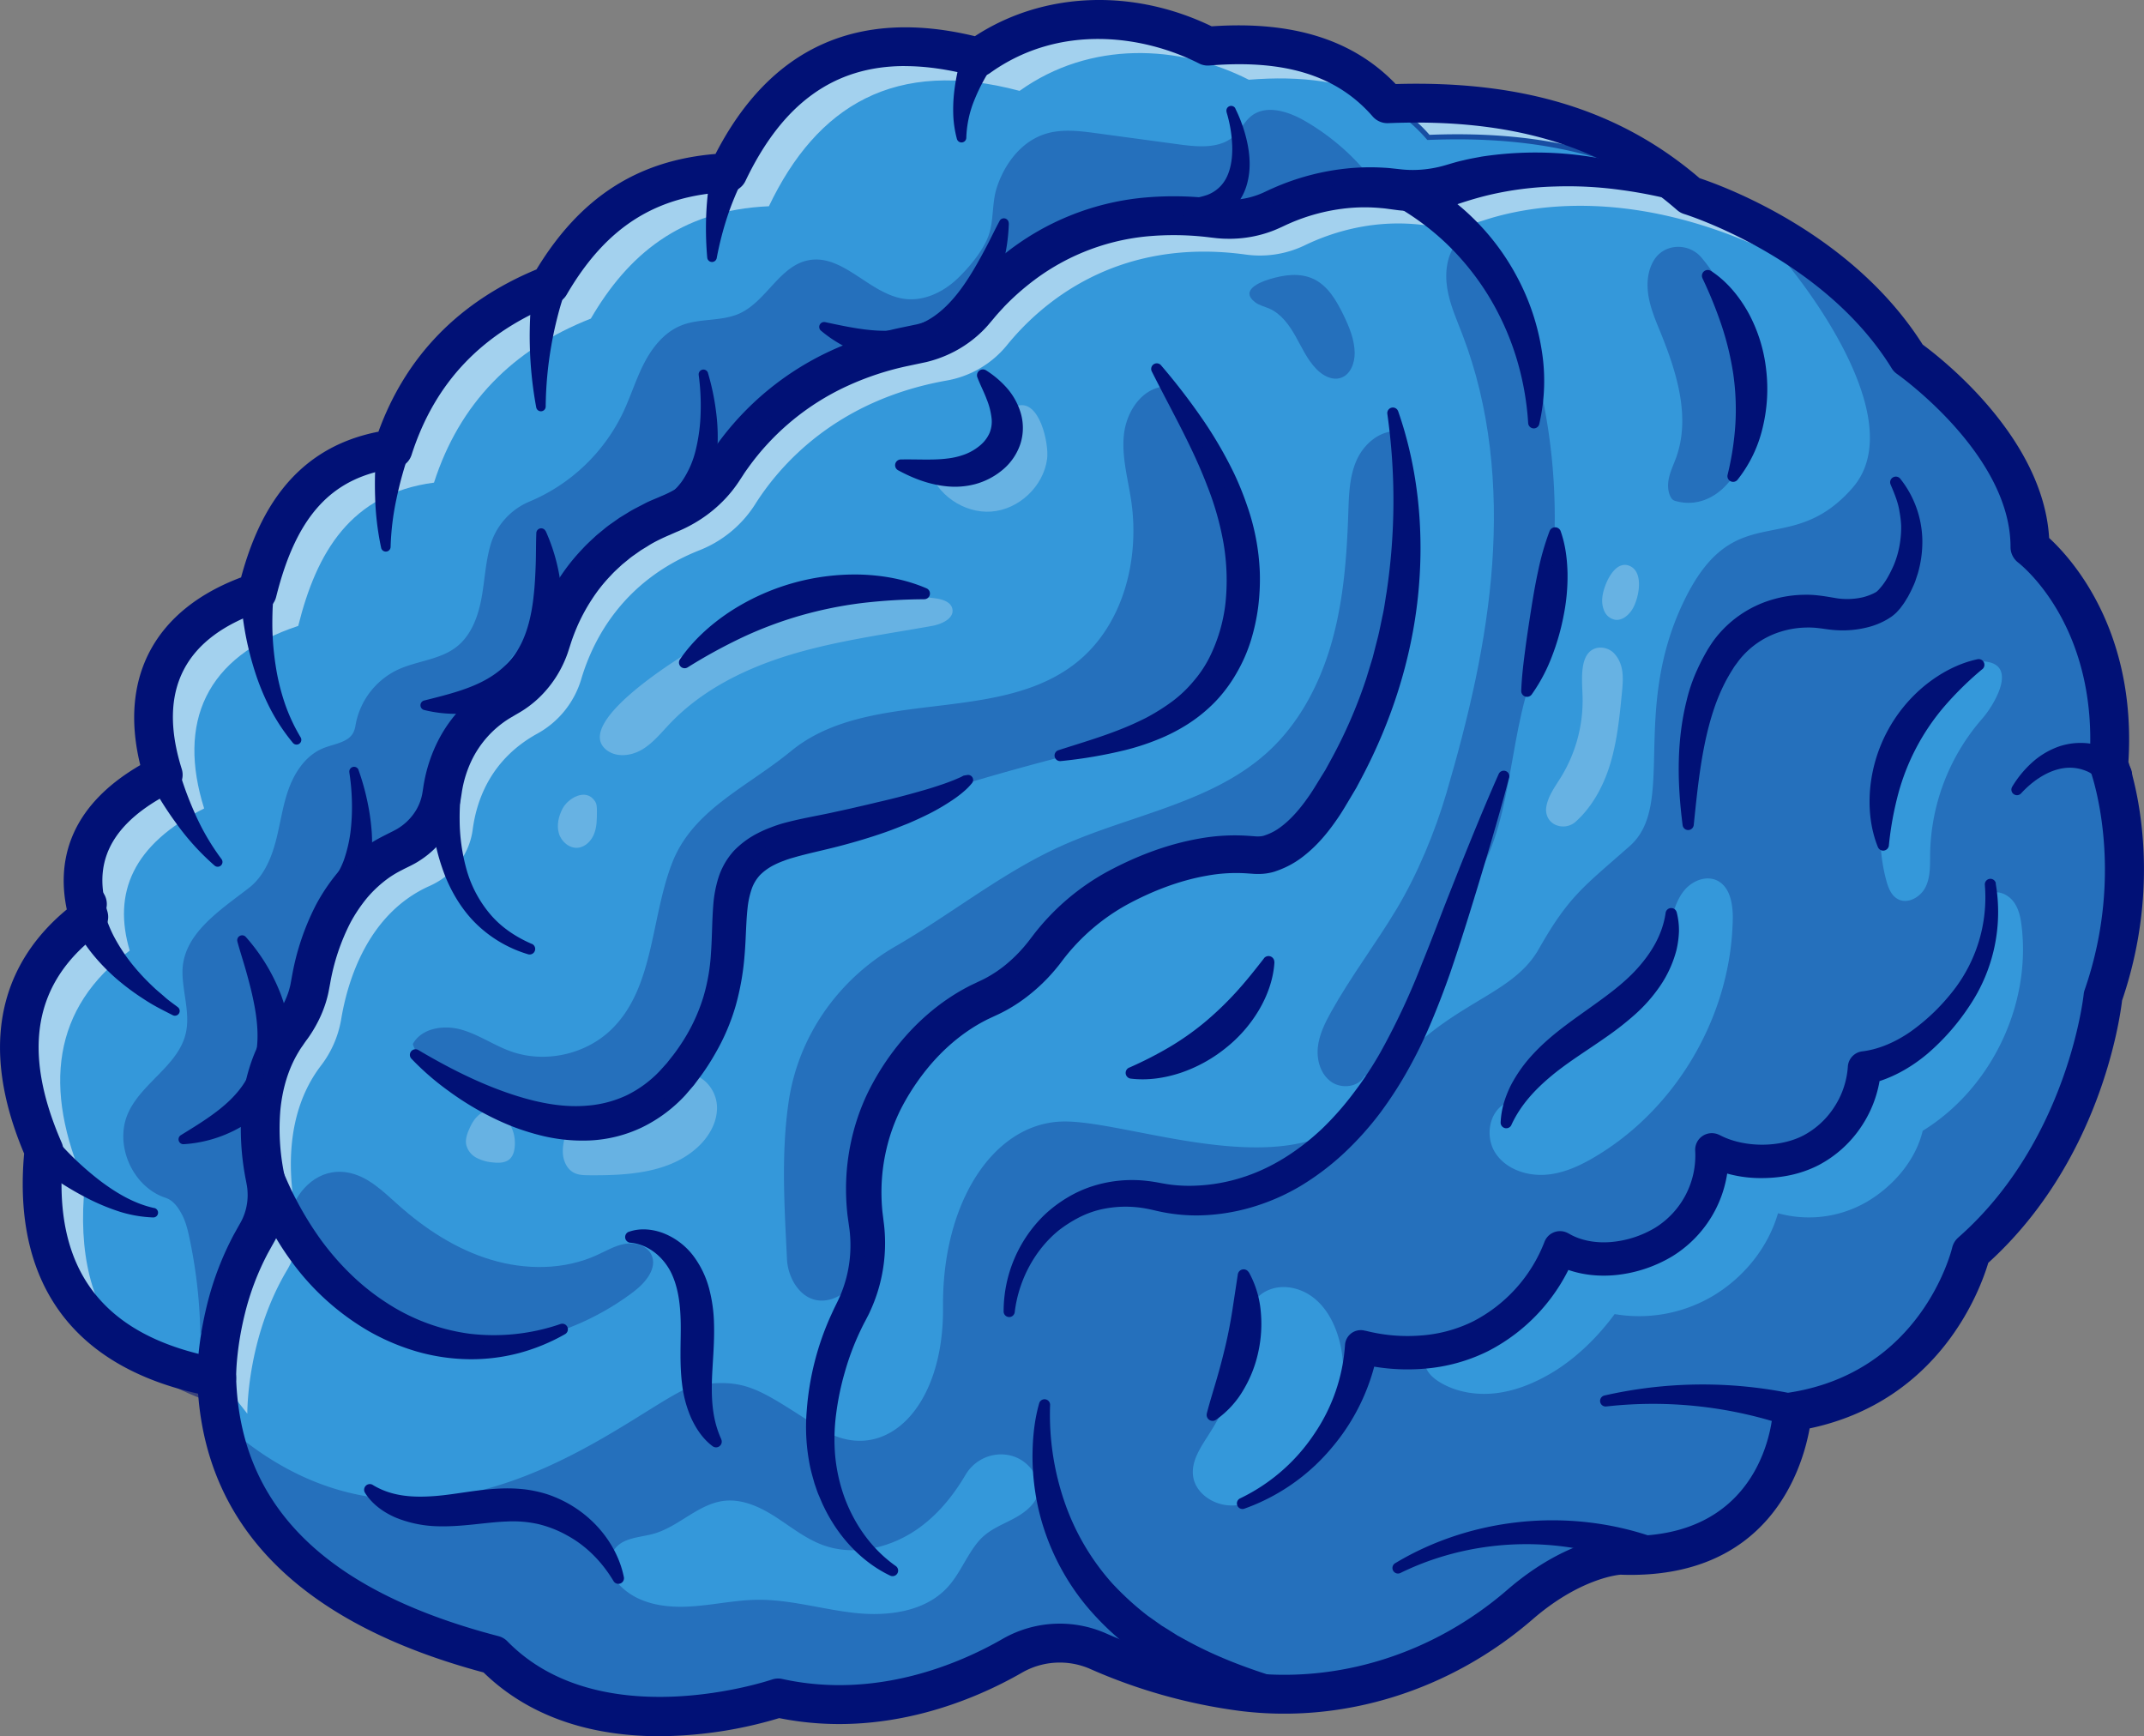 <svg xmlns="http://www.w3.org/2000/svg" viewBox="0 0 1244.06 1007.32"><rect x="0" y="0" width="1244.06" height="1007.32" fill="#808080" stroke="none"/><defs><style>.cls-1{fill:#a4ccea;}.cls-2{fill:#011176;}.cls-3{fill:#3498da;}.cls-4{opacity:0.25;}.cls-5{fill:#fff;}.cls-6{opacity:0.55;}.cls-7{opacity:0.3;}</style></defs><title>brain</title><g id="Layer_2" data-name="Layer 2"><g id="Layer_1-2" data-name="Layer 1"><path class="cls-1" d="M1220.28,578s-8.64,88.8-76.57,148.48c0,0-18.73,79.43-103.72,92.62,0,0-4.18,87-99.8,83.21,0,0-25.91.69-58.16,28.59-44.61,38.6-102.94,57.93-161.47,50.49a303,303,0,0,1-83.89-23.64,55.11,55.11,0,0,0-49.51,3c-28,16.05-78.23,37-135.65,24.36,0,0-105,36.48-165.17-25-94.23-24.59-146.17-70.17-158-135.67a166.48,166.48,0,0,1-2.59-25.27Q14.11,779,25.45,667.48C1.25,612,6.39,565.15,51.5,532c-9.88-33.26,1.55-61.49,43.19-82.49-15.61-49.65.61-88.09,54.59-105.9,10.66-42.79,30.49-76.74,78.79-83.13,14.8-46,45.62-77.31,91-95.17,21.28-36.52,51.55-62.91,103.33-65.18,27.82-58.31,73.1-86.26,145.48-66.95,40.92-29.33,92.68-26.91,133-6.45,41.94-3.43,78.54,4,104.21,33.46,64.87-2.63,125.05,9.29,175.16,52.93a2,2,0,0,1,.33.28s2.06.64,5.71,1.94c1.23.44,2.46.89,3.68,1.36a284.91,284.91,0,0,1,28.48,12.84l.18.12c27.87,14.47,64.86,39.47,88.64,78.09,0,0,70.74,49.34,70.66,109.67,0,0,52.08,39.36,45.74,126.16C1223.63,443.6,1246.19,503.42,1220.28,578Z"/><path class="cls-2" d="M382.75,997.2c-32.23,0-69.48-7.61-97.18-35.71-93.31-24.44-146.7-70.44-158.71-136.73a167.92,167.92,0,0,1-2.57-24.3C50.26,786.62,16.5,742,24,667.71-1.52,609.1,7.18,563.26,49.8,531.45c-10-35,4.52-62.82,43.12-82.67-15.67-51.38,3.87-89.07,55.13-106.29,8.83-35.08,25.9-75.87,78.91-83.33,14.69-44.9,45.33-76.86,91.07-95,24.84-42.37,57.72-63.18,103.4-65.43,30.39-63.06,78.2-85,146.14-67.11,37.55-26.58,88.62-29,133.56-6.36,47.15-3.78,81.36,7.17,104.56,33.46,74.59-2.89,130.38,14,175.48,53.32l.1.08c.69.22,2.59.83,5.48,1.86,1.24.45,2.48.9,3.72,1.38a285,285,0,0,1,28.61,12.91l.26.15c27.23,14.14,64.82,39.24,89,78.33,4.66,3.34,70.57,51.74,71,110,5.74,4.73,51.57,45.25,45.76,126.65,1.7,4.82,21.34,63.54-3.39,134.93-.5,4.55-10.89,90.87-76.71,149-1.75,6.59-23,79.92-103.66,93.09-1,10.57-11.44,86.91-101.23,83.41-.15,0-25.72,1.06-57.14,28.23-45.8,39.63-105,58.15-162.62,50.84a305.87,305.87,0,0,1-84.29-23.75,53.87,53.87,0,0,0-48.19,3c-31.31,18-80.34,36.78-136.3,24.61A239,239,0,0,1,382.75,997.2ZM525.21,28.58c-45,0-78.45,23.88-101.5,72.21l-.38.79-.89,0c-45.2,2-77.65,22.46-102.12,64.45l-.26.44-.47.19c-45.45,17.89-75.77,49.6-90.12,94.25l-.29.88-.92.13c-40.85,5.41-64.77,30.71-77.55,82l-.2.79-.77.25C98.55,361.91,80,397.9,96.09,449.09l.38,1.19-1.12.56c-38.88,19.61-52.76,46-42.44,80.76l.29,1-.83.61c-42.16,31-50.77,75.94-25.57,133.68l.16.36,0,.38C19.46,740.7,52.79,784.49,126,797.78l1.17.22,0,1.19a165.56,165.56,0,0,0,2.56,25c11.8,65.16,64.6,110.41,157,134.51l.4.1.28.29c58.82,60.11,162.59,25,163.64,24.63l.39-.14.41.09c55.2,12.14,103.66-6.46,134.6-24.2a56.79,56.79,0,0,1,50.83-3.11,303,303,0,0,0,83.48,23.52c56.75,7.22,115.16-11.07,160.33-50.14,32.28-27.92,58-28.92,59.08-28.95,93.11,3.71,98.2-78.32,98.37-81.81l.06-1.2,1.18-.19c83-12.88,102.33-90.72,102.52-91.5l.11-.46.35-.31c66.68-58.59,76-146.63,76.08-147.51l.07-.35c25.42-73.17,3.59-132.8,3.36-133.39l-.11-.31,0-.32c6.2-84.93-44.64-124.48-45.15-124.87l-.59-.44v-.74c.07-58.88-69.33-108-70-108.47l-.41-.43c-23.81-38.66-61-63.52-88.07-77.56l-.25-.15a281.87,281.87,0,0,0-28.25-12.73c-1.23-.48-2.44-.92-3.66-1.36-3.59-1.28-5.62-1.91-5.64-1.91l-.63-.35-.24-.23c-44.64-38.88-100-55.57-174.13-52.57l-.71,0-.46-.53c-22.94-26.36-55.65-36.84-103-33l-.42,0-.37-.19C655.9,5.59,605.53,8,568.71,34.4l-.56.4-.67-.18Q544.83,28.59,525.21,28.58Z"/><path class="cls-3" d="M125.72,799.23Q14.09,779,25.45,667.48C1.25,612,6.39,565.14,51.5,532c-9.88-33.27,1.55-61.48,43.19-82.49-15.6-49.66.61-88.08,54.59-105.9,10.66-42.8,30.49-76.73,78.79-83.13,14.8-46.06,45.63-77.31,91-95.17,21.27-36.53,51.57-62.93,103.33-65.18,27.83-58.32,73.09-86.26,145.48-66.95,40.92-29.33,92.67-26.92,133-6.45,41.95-3.43,78.55,4,104.21,33.46,65-2.65,125.31,9.34,175.49,53.21,0,0,84.32,25.55,126.7,94.36,0,0,70.74,49.33,70.64,109.65,0,0,52.08,39.36,45.74,126.16,0,0,22.57,59.82-3.35,134.42,0,0-8.63,88.79-76.55,148.47,0,0-18.73,79.43-103.72,92.62,0,0-4.19,87-99.8,83.21,0,0-25.93.69-58.17,28.59-44.61,38.6-102.94,57.94-161.46,50.51a304.13,304.13,0,0,1-83.91-23.66,55.1,55.1,0,0,0-49.52,3c-28,16.07-78.21,37-135.63,24.36,0,0-105,36.5-165.16-25C180.43,932.53,127.92,878.37,125.72,799.23Z"/><path class="cls-3" d="M382.75,997.2c-32.23,0-69.47-7.61-97.16-35.72C181.27,934.17,127,880,124.29,800.46,50.27,786.62,16.51,742,24,667.72-1.52,609.09,7.17,563.25,49.8,531.45c-10-35,4.53-62.82,43.12-82.67-15.66-51.36,3.88-89.06,55.13-106.29,8.83-35.08,25.9-75.86,78.91-83.32,14.68-44.9,45.32-76.86,91.07-95,24.83-42.38,57.71-63.2,103.4-65.43,30.41-63,78.2-85,146.14-67.11C605.12,5,656.2,2.59,701.13,25.25c47.15-3.77,81.37,7.18,104.56,33.46,74.64-2.91,130.46,14.05,175.59,53.4,5.66,1.8,86.12,28.43,127.06,94.64,4.66,3.35,70.57,51.73,71,110,5.74,4.72,51.57,45.24,45.76,126.65,1.7,4.82,21.35,63.55-3.39,135-.5,4.54-10.88,90.86-76.69,148.95-1.75,6.59-23,79.92-103.66,93.09-1,10.57-11.51,87-101.23,83.41-.15,0-25.75,1.06-57.15,28.23-45.79,39.64-105.06,58.18-162.61,50.86a307,307,0,0,1-84.31-23.77,53.8,53.8,0,0,0-48.19,3c-25.62,14.7-77.32,37.41-136.28,24.6A239.1,239.1,0,0,1,382.75,997.2ZM525.21,28.58c-45,0-78.44,23.88-101.5,72.21l-.38.79-.89,0c-45.21,2-77.66,22.45-102.12,64.45l-.26.44-.47.19c-45.46,17.9-75.78,49.61-90.12,94.25l-.29.88-.92.13c-40.86,5.41-64.77,30.71-77.55,82l-.2.79-.77.25C98.57,361.93,80,397.91,96.09,449.09l.38,1.19-1.12.56c-38.87,19.62-52.75,46-42.44,80.76l.29,1-.83.61c-42.17,31-50.78,75.94-25.57,133.68l.16.36,0,.38C19.47,740.71,52.8,784.5,126,797.78l1.17.22,0,1.19c2.19,78.82,55.86,132.5,159.52,159.55l.4.1.28.29c58.8,60.11,162.59,25,163.63,24.63l.39-.14.41.09C510,996.5,561.11,974,586.41,959.52a56.78,56.78,0,0,1,50.84-3.12A303.86,303.86,0,0,0,720.75,980c56.71,7.21,115.16-11.08,160.32-50.16,32.26-27.92,58-28.92,59.09-28.95,93.17,3.69,98.33-81,98.37-81.81l.06-1.2,1.18-.19c83-12.87,102.33-90.72,102.52-91.5l.1-.46.36-.31c66.67-58.59,76-146.62,76.06-147.5l.07-.35c25.43-73.19,3.59-132.82,3.36-133.41l-.11-.31,0-.32c6.2-84.93-44.64-124.48-45.15-124.87l-.59-.45v-.73c.09-58.85-69.31-108-70-108.45l-.41-.43c-41.61-67.56-125-93.47-125.87-93.72l-.55-.3C934.86,75.44,879.4,58.64,805.11,61.68l-.71,0-.46-.53c-22.92-26.36-55.65-36.83-103-33l-.42,0-.37-.19C655.91,5.58,605.53,8,568.71,34.4l-.56.4-.67-.18Q544.85,28.59,525.21,28.58Z"/><g class="cls-4"><path class="cls-5" d="M607.59,266.24c-2.1,15.9-16.32,29.35-32.31,30.56s-32.07-9.95-36.53-25.35c9.61-2.47,20.72,4.79,29.22-.33,11.5-6.93,9.72-31.65,22.18-35.62C603.24,231.33,608.74,257.51,607.59,266.24Z"/></g><g class="cls-6"><path class="cls-5" d="M143.52,820.21l-17.68-22.59s-.66-43.58,23-83.32a44.32,44.32,0,0,0,5.29-31.77c-4.36-21.29-7.35-58.16,14.17-86.55a60.38,60.38,0,0,0,11.84-26.7c3.65-22.1,15.17-61.63,51.42-77.83,13.39-6,23.07-18.09,25-32.66,2.35-18,11-41.27,37.79-55.9a53.29,53.29,0,0,0,25.3-31.77c6.84-22.86,24.21-56.76,68.12-74.31a67.35,67.35,0,0,0,32.41-26.43c14.7-23.36,47.51-60.72,111.08-72.11a58.18,58.18,0,0,0,35.17-20.44c19.46-24,63.39-63,138.56-52.75a60,60,0,0,0,34.26-5.32c15.14-7.33,40.46-15.89,71-11.53a73.08,73.08,0,0,0,33-3c23.58-7.75,71.88-16.77,137,6.28,2,.69,4,1.42,6,2.22,1.23.44,2.45.89,3.68,1.37,9.17,3.64,18.69,7.89,28.47,12.84l.19.11c6.85,3.57,14.27,7.76,21.86,12.61l-7.93,8.12C950,108,888.56,118.76,861,127.83a73.09,73.09,0,0,1-33.05,3c-30.48-4.36-55.83,4.2-70.94,11.53a60,60,0,0,1-34.26,5.32c-75.17-10.27-119.13,28.73-138.59,52.75A58,58,0,0,1,549,220.83c-63.6,11.39-96.38,48.75-111.08,72.14a67.59,67.59,0,0,1-32.44,26.43c-43.91,17.55-61.25,51.41-68.12,74.31a53.41,53.41,0,0,1-25.3,31.77c-26.76,14.62-35.41,37.88-37.79,55.87-1.9,14.56-11.54,26.69-25,32.66-36.25,16.2-47.77,55.72-51.39,77.86A60.77,60.77,0,0,1,186,618.57C164.5,647,167.54,683.8,171.89,705.12a44.42,44.42,0,0,1-5.32,31.74C142.89,776.63,143.52,820.21,143.52,820.21Z"/></g><g class="cls-4"><path class="cls-5" d="M542.47,347.1c4.13.53,9.09,1.91,10.1,5.95,1.39,5.62-6,9.05-11.65,10.08-27.12,4.86-54.57,8.5-81,16.35s-52.12,20.32-71.14,40.27c-5.06,5.3-9.72,11.19-16,15s-14.87,4.93-20.7.49c-19.62-15,38.44-51.44,49.05-57.8a225.66,225.66,0,0,1,88-30.35A212.85,212.85,0,0,1,542.47,347.1Z"/></g><g class="cls-7"><path class="cls-2" d="M1223.63,443.6c6.34-86.8-45.74-126.16-45.74-126.16.08-60.33-70.66-109.67-70.66-109.67-17.39-28.26-41.85-49.21-64.64-64.09l-6.29,8.59s75.51,88.83,38.51,130.92-68.63,3.65-98.47,67.18S972.5,467.09,945.73,490.8s-35.23,28.78-52.85,59.81S833,581,795.13,637.2s-140.72,11.55-179.94,13.53-68.58,47.29-68,107.64-35.49,93-71.16,70.34-42.63-29.29-71.54-25.1c-28.51,4.12-154,132.84-276.14,20.89,11.86,65.5,63.8,111.08,158,135.67,60.15,61.47,165.17,25,165.17,25,57.42,12.62,107.65-8.31,135.65-24.36a55.11,55.11,0,0,1,49.51-3,303,303,0,0,0,83.89,23.64C779.09,988.83,837.42,969.5,882,930.9c32.25-27.9,58.16-28.59,58.16-28.59,95.62,3.75,99.8-83.21,99.8-83.21,85-13.19,103.72-92.62,103.72-92.62C1211.64,666.8,1220.28,578,1220.28,578,1246.19,503.42,1223.63,443.6,1223.63,443.6Zm-627.31,432c-8.85,7.83-20.59,9.26-28.58,18.7-7,8.31-10.72,18.93-18.22,26.92-13.07,13.91-34.28,16.63-53.26,14.6s-37.6-7.85-56.68-7.66c-13,.15-25.83,3.09-38.78,3.86-15.52,1-32.23-1.58-42.77-14-3.92-4.68-5.32-11.21-2.81-16.78,4.2-9.26,15.13-8.92,24-11.38,14.68-4.1,26-17.46,41.15-19.13,10.46-1.15,20.65,3.57,29.51,9.26s17.16,12.44,27,16.19c18.87,7.2,40.92,1.76,57.15-10.27,10.83-8,19.36-18.6,26.22-30.25,8.08-13.69,27.26-16.17,37.59-4.07C603.89,858.66,605.5,867.51,596.32,875.59ZM738.78,865.4c-7.95,5-17.12,8.77-26.46,7.93s-18.63-7.44-20-16.72c-1.3-8.72,4.3-16.81,9.05-24.29,9.37-14.66,17.25-31.35,21.24-48.38,3-12.87-1.62-29.66,14.12-35.75,8.51-3.29,18.54-.78,25.69,4.91s11.67,14.14,14.26,22.93C786.47,809.35,768.37,847.11,738.78,865.4Zm363-428.43a114.29,114.29,0,0,1,22.2-31.74c6-6.06,18-22.44,27.77-21.43,19.93,2,4.55,26.25-1.47,33.05a122.41,122.41,0,0,0-30.31,78.2c-.09,6.62.28,13.56-2.62,19.52s-10.51,10.29-16.25,7c-3.82-2.15-5.49-6.67-6.61-10.85C1087.94,486.31,1091.13,459.78,1101.78,437ZM873.45,640.17c2.14-9.38,10.94-17.1,18.64-22.88s16.4-9.95,24.5-15.11c22.64-14.48,45.8-40.32,52.58-66.33,1.79-6.82,3.66-13.89,8.19-19.34s12.44-8.7,18.81-5.74c7.85,3.67,9.45,14,9.27,22.65-1,55.07-31.85,108.73-79,137.19-9.33,5.65-19.57,10.46-30.48,11s-22.58-3.68-28.4-12.9S863.86,645.39,873.45,640.17Zm242.2,15.9c-4.13,17.28-17.18,32.26-32.51,41.26a67.06,67.06,0,0,1-51.45,6.56c-5.63,19.49-19.14,36.38-36.34,47.12a84.13,84.13,0,0,1-58.46,11.4c-9.58,13.07-22.08,25.38-35.95,33.77-9.83,5.91-20.64,10.49-32,12s-23.38-.22-33.23-6.08c-3.1-1.88-6.06-4.22-7.74-7.42s-1.75-7.46.53-10.27c7.06-8.63,22.68-5.68,33.17-9.47,20.28-7.34,33.09-26.87,44.44-45.21a96.1,96.1,0,0,0,51.6-6.86c6.58-2.88,13-6.65,17.26-12.45,8-10.88,7.16-27.14,16.95-36.44,18.64,5.43,40.81,1.42,57.59-8.34a73,73,0,0,0,33.77-45.53c12.59-9.13,30-13.36,42-23.18,11.14-9.07,18.34-22.28,22.57-36a226.56,226.56,0,0,0,8.41-43c4.83-1.1,9.85,1.82,12.62,5.93s3.7,9.16,4.24,14.08C1178.36,583.89,1155,631.86,1115.65,656.07Z"/></g><g class="cls-4"><path class="cls-5" d="M328.63,656.33c-1.17,4.29-2.34,8.68-2,13.12s2.51,9,6.48,11c2.63,1.32,5.68,1.38,8.62,1.41,22.31.18,46.8-1.24,63.18-16.38,6.68-6.17,11.62-14.88,11.1-24s-7.73-18-16.82-18.33c-7,10.85-18.82,18.93-30.91,23.46A182.29,182.29,0,0,1,328.63,656.33Z"/></g><g class="cls-4"><path class="cls-5" d="M272.92,653.64c-1.55,3.3-3.07,6.9-2.39,10.47a11.61,11.61,0,0,0,5.87,7.57,24.67,24.67,0,0,0,9.43,2.72c3.46.41,7.35.39,9.93-1.95,2.32-2.12,2.9-5.53,3-8.67C299.18,647.5,281.55,635.29,272.92,653.64Z"/></g><g class="cls-6"><path class="cls-5" d="M804.69,59.83c-22.55-12.93-49.93-16-80.07-13.57-40.29-20.46-92-22.88-133,6.46C519.27,33.41,474,61.36,446.16,119.66c-51.74,2.27-82.05,28.66-103.33,65.18-45.35,17.86-76.17,49.13-91,95.17-48.3,6.4-68.13,40.34-78.78,83.13-54,17.81-70.2,56.25-54.6,105.9-41.64,21-53.07,49.23-43.18,82.49C30.17,584.67,25,631.54,49.24,687q-6.12,60,23.42,93.6-55.38-33-47.21-113.11C1.25,612,6.39,565.15,51.5,532c-9.88-33.26,1.55-61.49,43.19-82.49-15.61-49.65.61-88.09,54.59-105.9,10.66-42.79,30.49-76.74,78.79-83.13,14.8-46,45.62-77.31,91-95.17,21.28-36.52,51.55-62.91,103.33-65.18,27.82-58.31,73.1-86.26,145.48-66.95,40.92-29.33,92.68-26.91,133-6.45C742.59,23.33,779,30.65,804.69,59.83Z"/></g><g class="cls-6"><path class="cls-5" d="M1075.73,169.56c-36.3-26-71.4-36.63-71.4-36.63-50.19-43.87-110.5-55.86-175.49-53.21a92.57,92.57,0,0,0-23.5-19.52c64.9-2.6,125.07,9.42,175.2,53.22C980.54,113.42,1032.81,129.26,1075.73,169.56Z"/><path class="cls-2" d="M1074.87,170.76c-35.67-25.54-70.62-36.31-71-36.42l-.54-.3C958.63,95,903.23,78.15,828.9,81.19l-.71,0-.46-.53A91.62,91.62,0,0,0,804.6,61.47l-4.37-2.54,5.06-.2c74.81-3,130.75,14,176,53.38,4.4,1.4,54.49,17.9,95.46,56.38Zm-69.81-39.14a272.27,272.27,0,0,1,51.72,23.87,281.37,281.37,0,0,0-70.57-38.56A212.38,212.38,0,0,1,1005.06,131.62ZM845.58,77.9c49.43,0,90.26,9.49,125.12,29.28-42.08-33-93.52-47.6-160.45-45.68a94.75,94.75,0,0,1,19.23,16.73Q837.69,77.9,845.58,77.9Z"/></g><g class="cls-6"><path class="cls-5" d="M125.72,799.23c.14,4.76.45,9.41,1,14q-34.65-10.62-54-32.64Q94.31,793.57,125.72,799.23Z"/><path class="cls-2" d="M128.38,815.29l-2.14-.65C103,807.5,84.56,796.37,71.55,781.56l-6.21-7.07,8.07,4.84c14.18,8.49,31.87,14.7,52.58,18.45l1.17.21,0,1.2c.14,4.84.44,9.38.94,13.88ZM80.57,786.56C92.11,797.13,107,805.38,125,811.16c-.33-3.48-.56-7-.69-10.7C107.73,797.37,93.08,792.71,80.57,786.56Z"/></g><g class="cls-6"><path class="cls-5" d="M805.34,60.2c-.09,0-.19,0-.29,0a4.43,4.43,0,0,0-.36-.38A6,6,0,0,1,805.34,60.2Z"/><path class="cls-2" d="M810.68,62l-5.37-.32h-.37l-.61,0-.4-.46a2.57,2.57,0,0,0-.21-.24l-9-8,10.69,5.55a8.06,8.06,0,0,1,.79.46Z"/></g><path class="cls-2" d="M382.58,1007.32c-33.39,0-72.09-7.94-102-37-104-27.87-159.66-82.25-165.63-161.74C42.13,792.29,7.31,744.32,14,669.28-16.87,596.2,8.77,552.42,38.76,527.65,33.34,501.81,38.21,469,81.4,443.9,68.88,393,89.83,353.81,139.88,335c9.06-33.23,27.71-74.45,79.71-84.53,15.94-43.82,46.74-75.46,91.7-94.15,25.39-41.81,58.6-63.25,103.88-67C447,27.52,497.62,4.56,565.69,21,605.11-4.77,657-7,703.07,15.27c47-3.25,82,7.72,106.79,33.49,74.21-2.15,130.4,15.28,176.33,54.62,14.47,4.82,88.59,32,129.45,96.54,11.72,8.63,70,54.37,73.37,112.2,13.13,12.06,50.77,53.62,46,129.94,4.1,12.43,20,69.07-3.68,138.43-1.43,12.09-13.29,93.81-77.64,152.19-4.82,16.18-28.45,80.2-103.65,96.05-4.38,24.16-24.15,88-109.76,84.87-2.33.2-24.09,2.64-50.89,25.83-47.9,41.45-110,60.83-170.26,53.17a316.45,316.45,0,0,1-87-24.52,44,44,0,0,0-39.37,2.5c-26.46,15.18-79.57,38.51-140.62,26.23A245.8,245.8,0,0,1,382.58,1007.32Zm142.49-969c-41.2,0-71.09,21.78-92.51,66.66a11.27,11.27,0,0,1-9.69,6.41c-42.13,1.83-71.14,20.21-94.08,59.59a11.26,11.26,0,0,1-5.61,4.82c-43.19,17-70.78,45.83-84.37,88.12a11.27,11.27,0,0,1-9.26,7.73c-36.77,4.88-57.5,27.21-69.32,74.67a11.26,11.26,0,0,1-7.41,8c-45.82,15.13-61.75,46-47.37,91.81a11.26,11.26,0,0,1-5.68,13.45c-45.21,22.82-43,50.43-37.46,69.21a11.29,11.29,0,0,1-4.13,12.31C19.67,569.39,12.34,609.25,35.8,663a11.31,11.31,0,0,1,.88,5.66c-6.94,68,22.85,107.12,91.06,119.5A11.27,11.27,0,0,1,137,798.92c2.09,75,51.87,124.15,152.2,150.33a11.22,11.22,0,0,1,5.21,3c54.34,55.55,152.42,22.56,153.41,22.22a11.28,11.28,0,0,1,6.12-.36c54.92,12.08,103.51-9.3,127.59-23.12a66.61,66.61,0,0,1,59.66-3.59A293.72,293.72,0,0,0,722,970.21c54,6.87,109.6-10.58,152.65-47.84,34.89-30.19,64-31.31,65.26-31.34.24,0,.49,0,.74,0,83.46,3.27,87.94-69.39,88.09-72.49a11.28,11.28,0,0,1,9.54-10.6c76.16-11.82,93.76-81.15,94.48-84.09a11.39,11.39,0,0,1,3.52-5.86c63.59-55.88,72.69-140.25,72.78-141.1a10.9,10.9,0,0,1,.57-2.59c24.14-69.52,3.65-126.2,3.44-126.77a11.26,11.26,0,0,1-.69-4.78c5.77-79.1-39.41-114.87-41.33-116.36a11.36,11.36,0,0,1-4.44-9c.09-53.81-65.15-99.93-65.81-100.39a11.16,11.16,0,0,1-3.15-3.34c-39.55-64.21-119.58-89.23-120.38-89.48a11.27,11.27,0,0,1-4.14-2.3c-42.71-37.32-95.94-53.36-167.61-50.43a11.35,11.35,0,0,1-9-3.86C775.84,43.82,745.71,34.4,701.75,38a11.2,11.2,0,0,1-6-1.18c-32.13-16.32-80.87-23.42-121.3,5.56A11.27,11.27,0,0,1,565,44.1Q543.44,38.37,525.07,38.35Z"/><path class="cls-2" d="M114.44,799.4c0-2.22.06-3.9.15-5.78s.22-3.63.37-5.42c.29-3.6.71-7.15,1.19-10.7a209.77,209.77,0,0,1,4.12-21,175.58,175.58,0,0,1,15.45-40.29l2.66-4.77,1.13-2c.33-.54.59-1.11.88-1.67a32.53,32.53,0,0,0,2.49-7.08,33.15,33.15,0,0,0,.82-7.5,36.88,36.88,0,0,0-.22-3.79c-.1-.63-.15-1.26-.28-1.88l-.41-2.23a152.93,152.93,0,0,1-2.49-43.55c1.44-14.72,5.63-29.76,13.66-43a54.42,54.42,0,0,1,3.16-4.85c1.09-1.57,2.3-3.32,3-4.27a55.4,55.4,0,0,0,4.37-7.17,48.72,48.72,0,0,0,3.09-7.57c.37-1.29.74-2.59,1-3.9l.86-4.68a145.1,145.1,0,0,1,14-41.5A110.8,110.8,0,0,1,196.15,506a92.48,92.48,0,0,1,17.13-15.53c6.06-4.42,14.8-7.92,18-10.06a31.4,31.4,0,0,0,10.28-10.58,29,29,0,0,0,3.62-10.25l.39-2.48c.15-.94.26-1.88.46-2.82a88.27,88.27,0,0,1,6.95-22,80,80,0,0,1,12.9-19.59,85.63,85.63,0,0,1,17.84-15l5-2.92c1.25-.72,2.29-1.33,3.41-2.09a39.92,39.92,0,0,0,6.05-5.05A43,43,0,0,0,307,374.31a35.75,35.75,0,0,0,1.42-3.78l1.57-4.88q1.75-5.25,3.92-10.34a129.27,129.27,0,0,1,10.43-19.56,115.08,115.08,0,0,1,13.82-17.48c2.5-2.76,5.31-5.21,8-7.75l4.31-3.53a51.82,51.82,0,0,1,4.44-3.37l4.55-3.21,4.73-2.89c3.11-2,6.46-3.55,9.71-5.29s6.8-3,9.95-4.44a62.82,62.82,0,0,0,7.69-3.75,56.8,56.8,0,0,0,13.15-10.46,52.7,52.7,0,0,0,5.14-6.53l2.76-4.21c1-1.54,2-3,3.09-4.48a168.17,168.17,0,0,1,66.1-54.72,189.14,189.14,0,0,1,40.77-13.49l9.6-2a49.31,49.31,0,0,0,7.81-2.59,46.19,46.19,0,0,0,13.55-8.85c1-.92,1.91-1.89,2.81-2.89l3.09-3.65c2.29-2.82,4.79-5.44,7.24-8.11a167.48,167.48,0,0,1,16.09-14.61,152.24,152.24,0,0,1,79.72-32.66,190.73,190.73,0,0,1,43.07.66l2.26.25c.68.09,1.37.12,2.06.19,1.37.08,2.75.13,4.12.1a48.66,48.66,0,0,0,8.18-.81A46.16,46.16,0,0,0,730,113c1.29-.46,2.53-1,3.77-1.58s3.23-1.55,4.85-2.23a141.84,141.84,0,0,1,42.45-11.39,132.67,132.67,0,0,1,22.2-.48c1.86.08,3.7.28,5.55.48l4.9.53a62.39,62.39,0,0,0,8.43.24,67.57,67.57,0,0,0,16.69-2.76c3.16-.91,6.89-2.09,10.35-2.81,3.52-.89,7.07-1.47,10.61-2.15A207.94,207.94,0,0,1,944,95.36,245,245,0,0,1,983.14,109c6.35,2.65,12.41,5.89,18.5,9s11.85,6.84,17.69,10.29a1.62,1.62,0,0,1-1.4,2.9l-.06,0C992.7,121.42,967,113.77,941,110.27a222.93,222.93,0,0,0-38.89-2.06,188.27,188.27,0,0,0-37.91,4.87c-6.22,1.47-12,3.21-18.19,5.27A80.93,80.93,0,0,1,823,122.48a84.4,84.4,0,0,1-11.79-.53l-5.15-.68c-1.5-.21-3-.42-4.52-.52a101.82,101.82,0,0,0-18.23-.11,111.54,111.54,0,0,0-35.51,9.17c-1.48.63-2.64,1.23-4.34,2s-3.67,1.66-5.56,2.34a69.12,69.12,0,0,1-11.61,3.2,71.57,71.57,0,0,1-11.94,1.18c-2,0-4,0-6-.15-1-.09-2-.14-3-.27l-2.77-.31a168.74,168.74,0,0,0-37.7-.6,129.75,129.75,0,0,0-68.09,27.89,143.29,143.29,0,0,0-13.86,12.57c-2.1,2.32-4.28,4.57-6.24,7l-3.46,4.08c-1.35,1.52-2.75,3-4.23,4.37a68.6,68.6,0,0,1-20.16,13.18,72,72,0,0,1-11.38,3.78l-10.21,2.16a166.67,166.67,0,0,0-35.92,11.86,145.54,145.54,0,0,0-57.27,47.37c-.91,1.27-1.83,2.53-2.66,3.85l-2.78,4.24a75.12,75.12,0,0,1-7.37,9.36,78.82,78.82,0,0,1-18.41,14.66,83.92,83.92,0,0,1-10.48,5.13c-3,1.35-5.73,2.45-8.54,3.8s-5.51,2.72-8.06,4.4l-3.9,2.38-3.72,2.63a40.23,40.23,0,0,0-3.63,2.75L361,327.52c-2.2,2.08-4.51,4.05-6.52,6.31a91.56,91.56,0,0,0-11.25,14.23,105.83,105.83,0,0,0-8.6,16.11c-1.19,2.82-2.29,5.68-3.25,8.59l-1.53,4.75a58.19,58.19,0,0,1-2.14,5.69,65.7,65.7,0,0,1-13.52,20.21,61.72,61.72,0,0,1-9.46,7.88c-1.68,1.15-3.54,2.25-5.22,3.2l-3.76,2.22a58.61,58.61,0,0,0-22.36,25.06,65.87,65.87,0,0,0-5.18,16.47c-.15.71-.23,1.45-.35,2.17l-.39,2.52a52.49,52.49,0,0,1-1.38,6.33A51.15,51.15,0,0,1,261,481.15a54.07,54.07,0,0,1-17.61,18.22c-3.43,2.28-8,4.22-9.94,5.31a62.12,62.12,0,0,0-7.4,4.32,70,70,0,0,0-12.77,11.59,88.72,88.72,0,0,0-9.94,14.72,123.08,123.08,0,0,0-11.72,35l-1,5.27c-.41,2-.94,4-1.52,5.9a70.2,70.2,0,0,1-4.54,11.15,77.6,77.6,0,0,1-6.15,10.11c-1.31,1.73-2,2.78-2.83,4a38.1,38.1,0,0,0-2.36,3.62c-6,9.88-9.34,21.47-10.53,33.55a130.74,130.74,0,0,0,2.16,37l.51,2.74c.21,1,.31,2.08.46,3.13a57.75,57.75,0,0,1,.37,6.31,55.64,55.64,0,0,1-5.58,24.54c-.48.95-.94,1.9-1.48,2.82l-1.34,2.38-2.26,4.08A153.15,153.15,0,0,0,142.14,762a187.43,187.43,0,0,0-3.64,18.66c-.43,3.14-.8,6.29-1.06,9.42-.13,1.57-.24,3.13-.31,4.67s-.12,3.19-.12,4.34v.35a11.28,11.28,0,0,1-22.56,0Z"/><path class="cls-2" d="M116.06,799.38c0-4.07.2-7.42.5-11s.71-7.09,1.19-10.61a209.73,209.73,0,0,1,4.08-20.88,175,175,0,0,1,15.31-39.92l2.63-4.72,1.15-2.05c.34-.57.62-1.17.92-1.75a34.56,34.56,0,0,0,3.47-15.3,35.23,35.23,0,0,0-.23-4c-.1-.65-.15-1.32-.29-2l-.42-2.26a150.93,150.93,0,0,1-2.46-43.09c1.42-14.53,5.55-29.32,13.43-42.33a54.63,54.63,0,0,1,3.1-4.76c1.08-1.55,2.25-3.24,3-4.25a57.92,57.92,0,0,0,4.49-7.38,49.34,49.34,0,0,0,3.2-7.83c.39-1.34.76-2.68,1-4l.87-4.73a143.87,143.87,0,0,1,13.84-41A110.19,110.19,0,0,1,197.38,507a90.76,90.76,0,0,1,16.82-15.24c6-4.36,14.38-7.7,17.94-10A33.32,33.32,0,0,0,243,470.59a30.74,30.74,0,0,0,3-7.07,29.79,29.79,0,0,0,.81-3.75l.39-2.48c.15-.93.26-1.85.45-2.77a86.69,86.69,0,0,1,6.83-21.64,78.53,78.53,0,0,1,12.64-19.2A84.15,84.15,0,0,1,284.57,399l4.87-2.87c1.28-.73,2.39-1.38,3.54-2.16a42.15,42.15,0,0,0,6.3-5.26A44.6,44.6,0,0,0,308.46,375a39.4,39.4,0,0,0,1.48-3.92l1.56-4.88c1.15-3.45,2.45-6.85,3.87-10.21a126.06,126.06,0,0,1,10.31-19.31,112.55,112.55,0,0,1,13.63-17.24c2.46-2.73,5.23-5.15,7.92-7.66l4.25-3.48a53.62,53.62,0,0,1,4.38-3.32l4.49-3.17L365,298.9c3.07-2,6.38-3.5,9.59-5.23,3.23-1.57,6.71-3,9.85-4.38a62.48,62.48,0,0,0,7.88-3.86,57.85,57.85,0,0,0,13.53-10.76,52.81,52.81,0,0,0,5.3-6.73l2.77-4.21c1-1.52,2-3,3.05-4.44a166.58,166.58,0,0,1,65.47-54.19,187.43,187.43,0,0,1,40.43-13.37l9.64-2A51.47,51.47,0,0,0,540.6,187a47.81,47.81,0,0,0,14-9.15c1-1,2-2,2.91-3l3.11-3.68c2.27-2.78,4.75-5.38,7.17-8a164.34,164.34,0,0,1,15.94-14.47,150.59,150.59,0,0,1,78.88-32.32,189.72,189.72,0,0,1,42.69.66l2.29.26c.71.09,1.42.12,2.13.19,1.42.09,2.84.13,4.26.11a51.91,51.91,0,0,0,8.44-.84,47.5,47.5,0,0,0,8.15-2.25c1.33-.47,2.62-1,3.89-1.63s3.21-1.54,4.82-2.22a139.89,139.89,0,0,1,42-11.23A130.3,130.3,0,0,1,803.18,99c1.83.08,3.66.28,5.48.48l4.92.54a64.16,64.16,0,0,0,8.66.26,68.31,68.31,0,0,0,17.15-2.86,167.88,167.88,0,0,1,20.76-5,208,208,0,0,1,83.59,4c27,6.55,52.27,18,75.49,32a1.39,1.39,0,0,1-1.21,2.48l0,0-9.45-3.6c-3.14-1.19-6.2-2.56-9.41-3.55-6.37-2.11-12.64-4.41-19.12-6.06a273.83,273.83,0,0,0-38.76-8.5,221.22,221.22,0,0,0-39.07-2.39,189.74,189.74,0,0,0-38.25,4.67c-6.27,1.45-12.15,3.18-18.38,5.25a80,80,0,0,1-22.62,4,84.1,84.1,0,0,1-11.55-.5l-5.13-.68c-1.52-.21-3-.42-4.59-.52a105.08,105.08,0,0,0-18.52-.06,113.4,113.4,0,0,0-36,9.33c-1.49.63-2.7,1.25-4.37,2s-3.59,1.61-5.44,2.28A69.07,69.07,0,0,1,726,135.77a71.66,71.66,0,0,1-11.68,1.15c-1.95,0-3.91,0-5.85-.15-1-.08-2-.14-2.92-.26l-2.73-.31a170.33,170.33,0,0,0-38.08-.6,131.24,131.24,0,0,0-68.92,28.23,145.58,145.58,0,0,0-14,12.72c-2.12,2.34-4.32,4.62-6.31,7.07l-3.42,4c-1.32,1.48-2.7,2.91-4.13,4.27a67.13,67.13,0,0,1-19.69,12.87,69.8,69.8,0,0,1-11.13,3.69l-10.16,2.16a167.89,167.89,0,0,0-36.27,12,147.11,147.11,0,0,0-57.9,47.89c-.92,1.29-1.85,2.56-2.69,3.9l-2.79,4.24a71.74,71.74,0,0,1-7.21,9.16,77.51,77.51,0,0,1-18,14.36,83.64,83.64,0,0,1-10.29,5c-3,1.35-5.8,2.47-8.64,3.85s-5.59,2.75-8.17,4.46l-4,2.41-3.77,2.67a38.79,38.79,0,0,0-3.69,2.79l-3.58,2.93c-2.23,2.11-4.57,4.11-6.62,6.41a93.44,93.44,0,0,0-11.43,14.46,106.85,106.85,0,0,0-8.73,16.36c-1.21,2.85-2.32,5.76-3.3,8.71L328.33,377a57,57,0,0,1-2.09,5.55,63.82,63.82,0,0,1-13.18,19.71,61.77,61.77,0,0,1-9.22,7.69c-1.64,1.12-3.44,2.18-5.09,3.12l-3.85,2.27a60.19,60.19,0,0,0-23,25.73,67.38,67.38,0,0,0-5.3,16.87c-.16.73-.25,1.48-.37,2.22l-.39,2.52a49.83,49.83,0,0,1-6.23,17.64A52.48,52.48,0,0,1,242.56,498c-3.35,2.22-7.67,4.07-9.8,5.23a63.94,63.94,0,0,0-7.59,4.43,72.37,72.37,0,0,0-13.08,11.87,91.17,91.17,0,0,0-10.13,15A124.41,124.41,0,0,0,190.08,570l-1,5.23c-.39,1.95-.92,3.86-1.48,5.76a70,70,0,0,1-4.43,10.89,78,78,0,0,1-6,9.9c-1.27,1.68-2,2.78-2.84,4a36.31,36.31,0,0,0-2.42,3.71c-6.14,10.12-9.55,21.95-10.75,34.23a132,132,0,0,0,2.18,37.47l.51,2.71c.19,1,.3,2,.44,3a57.12,57.12,0,0,1,.36,6.13,53.94,53.94,0,0,1-1.34,12.21,53.37,53.37,0,0,1-4.08,11.63c-.47.91-.92,1.84-1.44,2.73L156.47,722l-2.29,4.12a155.05,155.05,0,0,0-13.6,35.49c-1.52,6.21-2.78,12.5-3.68,18.84-.43,3.16-.8,6.34-1.06,9.51s-.43,6.48-.45,9.16v.38a9.67,9.67,0,0,1-19.33-.08Z"/><path class="cls-2" d="M431.35,103.76c-.79,1.27-1.75,3.23-2.58,4.95s-1.67,3.61-2.43,5.48c-1.56,3.72-3,7.55-4.28,11.44a187.79,187.79,0,0,0-6.18,24.07v0a2.78,2.78,0,0,1-5.51-.27,196.26,196.26,0,0,1-.53-26c.21-4.39.58-8.78,1.13-13.2.26-2.22.59-4.43,1-6.67s.76-4.33,1.48-7l.15-.56a9.82,9.82,0,0,1,19,5.11A10,10,0,0,1,431.35,103.76Z"/><path class="cls-2" d="M237.49,262.7c-1.48,4-2.89,8.65-4.13,13.08s-2.34,9-3.3,13.61a153.41,153.41,0,0,0-3.41,27.88v.05a2.78,2.78,0,0,1-5.49.54,162,162,0,0,1-3.49-29.49q-.25-7.44,0-14.91c.17-5,.42-9.85,1-15.16v0A9.74,9.74,0,0,1,238,260.41,10.77,10.77,0,0,1,237.49,262.7Z"/><path class="cls-2" d="M328.37,167.91c-.89,2.26-1.81,5.14-2.63,7.79s-1.59,5.49-2.3,8.28c-1.41,5.57-2.65,11.23-3.62,17a216.43,216.43,0,0,0-3.18,34.87v0a2.77,2.77,0,0,1-5.5.47A225.8,225.8,0,0,1,307.42,200c-.15-6.12,0-12.26.32-18.43a166.5,166.5,0,0,1,2-18.85v0A9.73,9.73,0,0,1,328.91,166,10.18,10.18,0,0,1,328.37,167.91Z"/><path class="cls-2" d="M158.94,344.18c-.4,3.07-.69,6.85-.8,10.35s-.15,7.18-.08,10.78a166.25,166.25,0,0,0,2,21.57,127.42,127.42,0,0,0,5.16,21.06,104.3,104.3,0,0,0,9.16,19.75l.08.14a2.76,2.76,0,0,1-4.53,3.13,111.34,111.34,0,0,1-12.95-19.45,138.86,138.86,0,0,1-9-21.69A182,182,0,0,1,142.26,367c-.68-3.88-1.28-7.77-1.72-11.71s-.8-7.75-.91-12.18a9.7,9.7,0,1,1,19.4-.51A9.92,9.92,0,0,1,159,344Z"/><path class="cls-2" d="M102.4,441.58c1.15,4.68,2.8,9.89,4.5,14.78s3.68,9.86,5.81,14.69a134.91,134.91,0,0,0,15.81,27.36l0,0a2.77,2.77,0,0,1-4,3.79A143.59,143.59,0,0,1,102,477.3q-5-6.84-9.38-14.07c-3-4.89-5.69-9.62-8.37-15.08a9.73,9.73,0,1,1,18.18-6.64Z"/><path class="cls-2" d="M60.82,529.44a7.74,7.74,0,0,0,.29,1.44c.13.59.35,1.23.54,1.86.41,1.27.84,2.58,1.39,3.87a70.28,70.28,0,0,0,3.62,7.75,103.59,103.59,0,0,0,9.76,14.74,127.77,127.77,0,0,0,12.34,13.32c2.19,2.15,4.6,4,6.91,6.09s4.88,3.79,7.34,5.7l.15.11a2.77,2.77,0,0,1-3,4.64c-2.84-1.47-5.74-2.9-8.58-4.44s-5.65-3.19-8.35-5a139.13,139.13,0,0,1-15.8-11.79,117.57,117.57,0,0,1-14-14.53,87,87,0,0,1-6-8.45c-1-1.47-1.84-3-2.71-4.63-.43-.82-.86-1.61-1.26-2.5a27.92,27.92,0,0,1-1.27-3L40,528.27a11.31,11.31,0,1,1,20.86,1.17Z"/><path class="cls-2" d="M32.29,660.64A172.93,172.93,0,0,0,58,685c9.47,7.16,19.86,13.33,31.38,15.86l.13,0a2.77,2.77,0,0,1-.67,5.48A74.52,74.52,0,0,1,69.47,703a125.76,125.76,0,0,1-18-7.41,177.81,177.81,0,0,1-16.83-9.71,176.75,176.75,0,0,1-16-11.58,9.72,9.72,0,0,1,12.34-15,9.31,9.31,0,0,1,1.26,1.25Z"/><path class="cls-2" d="M576.41,37.71c-.91,1.17-2,2.91-3,4.46s-1.95,3.25-2.86,4.92a102.27,102.27,0,0,0-4.92,10.36,62.85,62.85,0,0,0-4.93,22.3v.13a2.78,2.78,0,0,1-5.47.68,64.15,64.15,0,0,1-2.05-12.89,90.7,90.7,0,0,1,.35-13.08,116.22,116.22,0,0,1,2.09-12.92c.47-2.14,1-4.27,1.58-6.39s1.18-4.14,2.1-6.59l.19-.49a9.82,9.82,0,1,1,16.92,9.51Z"/><path class="cls-2" d="M716.81,63a83.83,83.83,0,0,1,7.12,20.74c1.4,7.28,1.88,15.19-.42,23.28a33.18,33.18,0,0,1-5.82,11.5,37.8,37.8,0,0,1-9.84,8.67,60.68,60.68,0,0,1-23.28,7.53l-.2,0a9.71,9.71,0,1,1-2.53-19.26,10.05,10.05,0,0,1,1.64-.07,44.24,44.24,0,0,0,17-2.29,20.44,20.44,0,0,0,11.35-10.38c2.47-5.06,3.37-11.46,3.17-18a76.86,76.86,0,0,0-3.27-19.59l0-.17a2.76,2.76,0,0,1,5.12-2Z"/><path class="cls-2" d="M410.8,216.43A138.4,138.4,0,0,1,415.51,239a112.49,112.49,0,0,1,.61,23.47,69.35,69.35,0,0,1-6.17,24,49.86,49.86,0,0,1-17.41,20.32l0,0a9.7,9.7,0,1,1-11-16,9.83,9.83,0,0,1,1.29-.75,35.41,35.41,0,0,0,7.28-4.63,36.34,36.34,0,0,0,6-6.76,55,55,0,0,0,7.74-18.19,101.94,101.94,0,0,0,2.7-21.07,132,132,0,0,0-1.11-21.69v-.13a2.76,2.76,0,0,1,5.38-1.17Z"/><path class="cls-2" d="M208,446.67a136.73,136.73,0,0,1,5.08,17.93,129.34,129.34,0,0,1,2.65,18.7,96.86,96.86,0,0,1-.8,19.6,66.43,66.43,0,0,1-6.63,19.93,9.72,9.72,0,0,1-17.19-9.06,9.37,9.37,0,0,1,1-1.51l.05-.06a49,49,0,0,0,7.36-13.14A81.67,81.67,0,0,0,203.34,483a120.51,120.51,0,0,0,.87-17.28,130.74,130.74,0,0,0-1.49-17.5l0-.12a2.77,2.77,0,0,1,5.34-1.38Z"/><path class="cls-2" d="M142.65,543.62a108.67,108.67,0,0,1,20,32.54c4.68,12.14,7.34,26.13,4.54,40.45a54,54,0,0,1-8.44,20,56.79,56.79,0,0,1-15.1,14.81,76.05,76.05,0,0,1-37,12.42,2.84,2.84,0,0,1-1.7-5.25l0,0c10.51-6.45,20.52-12.62,28.31-20.12s12.89-16,15-25.74,1.17-20.76-1.15-31.94c-1.12-5.6-2.61-11.26-4.21-17s-3.52-11.48-5.15-17.49l0-.07a2.83,2.83,0,0,1,2-3.47A2.79,2.79,0,0,1,142.65,543.62Z"/><path class="cls-2" d="M316.65,308.12a108.52,108.52,0,0,1,9.29,37.07c.81,13-.88,27.13-7.86,39.94A54.12,54.12,0,0,1,304,401.68a56.61,56.61,0,0,1-18.87,9.57,76,76,0,0,1-39,.68,2.84,2.84,0,0,1,0-5.51h0c12-3,23.38-5.83,33.06-10.64s17.12-11.37,22-20,7.39-19.44,8.54-30.79c.63-5.68.91-11.52,1.12-17.48s.11-12,.36-18.22v-.08a2.82,2.82,0,0,1,5.4-1Z"/><path class="cls-2" d="M585.38,129.59A108.5,108.5,0,0,1,577.45,167c-5,12-12.7,24-24.6,32.42a54.14,54.14,0,0,1-19.93,8.69,56.66,56.66,0,0,1-21.15.3,75.92,75.92,0,0,1-35.33-16.5,2.84,2.84,0,0,1,2.38-5h.06c12.06,2.59,23.56,5,34.37,5s20.37-2.69,28.58-8.33S557,169.34,563,159.65c3.06-4.83,5.88-10,8.68-15.22s5.37-10.74,8.33-16.22l0-.07a2.83,2.83,0,0,1,5.31,1.45Z"/><path class="cls-2" d="M216.37,861.58c11.06,6.7,23.37,7.34,36,6.39s26.14-4.24,41.32-4.44a89.36,89.36,0,0,1,11.58.66,75.08,75.08,0,0,1,11.66,2.55,69.61,69.61,0,0,1,20.76,10.81C350,886.88,359.06,900.38,362,915a3.26,3.26,0,0,1-6,2.31l-.06-.1c-6.84-11.41-16.07-20.59-27-26.47a65.43,65.43,0,0,0-16.87-6.56,67.76,67.76,0,0,0-18-1.44c-12.6.44-26.3,3.36-41.58,2.72A68.69,68.69,0,0,1,230,880.63c-7.22-3-14.09-7.91-18.22-14.57a3.3,3.3,0,0,1,4.5-4.56Z"/><path class="cls-2" d="M162,673.78a191.71,191.71,0,0,0,24.76,46.31c10.39,14,22.94,26.38,37.5,35.72a115.93,115.93,0,0,0,48.29,18,118.89,118.89,0,0,0,52.72-5.66,3.24,3.24,0,0,1,2.67,5.86h0A112.61,112.61,0,0,1,301,785.07a108.41,108.41,0,0,1-29.44,3.51,115.27,115.27,0,0,1-29.65-4.44,130.18,130.18,0,0,1-27.69-11.7,146.3,146.3,0,0,1-44.44-39.71,163.68,163.68,0,0,1-26.17-53,9.68,9.68,0,0,1,18.35-6.11Z"/><path class="cls-2" d="M242.76,609.22c15.58,9.22,31.8,17.59,48.34,23.63s33.6,10.08,49.75,8.61a65.65,65.65,0,0,0,22.81-6,67,67,0,0,0,19.13-14.06l4.12-4.56,4-5.07a115.51,115.51,0,0,0,7.13-10.6,104.13,104.13,0,0,0,10.19-23.08,110.8,110.8,0,0,0,4.32-25.23c.66-8.77.56-17.81,1.34-27.83a70.41,70.41,0,0,1,3-15.86,42.24,42.24,0,0,1,9-15.6,51.74,51.74,0,0,1,14-10.26,67.34,67.34,0,0,1,7.36-3.24,77.05,77.05,0,0,1,7.33-2.47c10.11-2.72,18.57-4.08,27.55-6,4.43-1,8.88-1.91,13.27-2.94s8.84-2,13.21-3.1c8.8-2,17.55-4.24,26.15-6.74,4.32-1.19,8.57-2.57,12.77-4,2.09-.73,4.15-1.51,6.18-2.32l3-1.29c.5-.21,1-.44,1.41-.67s1-.54,1.15-.57l2-.33a2.91,2.91,0,0,1,2.73,4.72c-.63.78-1,1.18-1.47,1.69s-.91,1-1.36,1.4c-.91.93-1.86,1.69-2.82,2.51a68.3,68.3,0,0,1-5.91,4.38,127.72,127.72,0,0,1-12.45,7.35c-4.27,2.17-8.59,4.15-13,6.05-4.4,1.72-8.8,3.55-13.25,5.09-8.91,3.12-17.92,5.79-27,8.15s-18.67,4.32-26.32,6.59a53.61,53.61,0,0,0-5.78,1.91,46,46,0,0,0-5.32,2.29,31.4,31.4,0,0,0-8.31,5.91,22.94,22.94,0,0,0-4.85,8.1A50.54,50.54,0,0,0,433.76,527c-.93,8.36-.89,17.8-1.74,27.42a151,151,0,0,1-5.16,29.17A123.93,123.93,0,0,1,415.1,611.1a136.54,136.54,0,0,1-8,12.52l-4.43,5.94-5,5.82a84.39,84.39,0,0,1-25.08,18.67,78.48,78.48,0,0,1-30.44,7.62A99.8,99.8,0,0,1,312,658.3a143.46,143.46,0,0,1-14.08-4.51c-4.55-1.8-9-3.76-13.31-5.94a169.46,169.46,0,0,1-24.47-15,154.83,154.83,0,0,1-21.49-18.69,3.25,3.25,0,0,1,4-5Z"/><path class="cls-2" d="M269.53,446.66c-.48,1.95-.93,4.58-1.29,6.94s-.67,4.9-.9,7.37a139.51,139.51,0,0,0-.63,14.88,109,109,0,0,0,4.17,29.22,68.92,68.92,0,0,0,13.75,25.55c6.35,7.44,14.78,13.08,24.06,17.06l.08,0a3.22,3.22,0,0,1-2.23,6,73,73,0,0,1-28.84-16.39c-8.35-7.69-14.57-17.53-18.94-27.91a122.53,122.53,0,0,1-8.13-32.53,154.87,154.87,0,0,1-1-16.67c0-2.79,0-5.59.15-8.39s.31-5.48.73-8.71a9.68,9.68,0,0,1,19.21,2.47C269.67,446,269.61,446.32,269.53,446.66Z"/><path class="cls-2" d="M536.33,347.67a321.3,321.3,0,0,0-36.66,2.26,235.4,235.4,0,0,0-35,7.15,228.61,228.61,0,0,0-33.48,12.52A310.1,310.1,0,0,0,399,387.2l0,0a3.29,3.29,0,0,1-4.43-4.68C402,371.69,412,362.6,423.05,355.21a132.81,132.81,0,0,1,75.86-21.87c13.3.37,26.59,2.78,38.71,8a3.29,3.29,0,0,1-1.26,6.31Z"/><path class="cls-2" d="M572.1,214.82a56.36,56.36,0,0,1,11.48,9.55,38.83,38.83,0,0,1,8.4,14.3,30.51,30.51,0,0,1,.13,18.78,33.23,33.23,0,0,1-10.71,15.44,41.69,41.69,0,0,1-15.56,8,46.4,46.4,0,0,1-16.54,1.26c-10.61-1.08-19.75-4.78-28.17-9.31a3.34,3.34,0,0,1,1.52-6.27c9.59-.18,18.67.49,26.69-.51a42.76,42.76,0,0,0,10.92-2.6,30.74,30.74,0,0,0,8.71-5.27,19.85,19.85,0,0,0,5.23-7,17.39,17.39,0,0,0,1.15-8.65,41.22,41.22,0,0,0-2.86-11c-1.47-4-3.61-8-5.36-12.6a3.41,3.41,0,0,1,2-4.4A3.47,3.47,0,0,1,572.1,214.82Z"/><path class="cls-2" d="M673.68,211.93a367.93,367.93,0,0,1,23.07,29.81,239.93,239.93,0,0,1,19.39,33.07,175.62,175.62,0,0,1,7.34,18.1,132.16,132.16,0,0,1,7.53,39,130,130,0,0,1-.93,20.1,118.27,118.27,0,0,1-4.32,19.84,92.07,92.07,0,0,1-8.31,18.77,84.25,84.25,0,0,1-12.37,16.57,89.22,89.22,0,0,1-15.88,12.94,104.36,104.36,0,0,1-17.8,9.07,139.06,139.06,0,0,1-18.52,6,268.88,268.88,0,0,1-37.36,6.36,3.24,3.24,0,0,1-1.34-6.31c11.87-3.83,23.74-7.3,35-11.73a167,167,0,0,0,16.3-7.3A120.23,120.23,0,0,0,680.13,407a72,72,0,0,0,12.18-11.5,68.3,68.3,0,0,0,9.28-13.67,94.67,94.67,0,0,0,9.52-32.13A128.09,128.09,0,0,0,710,315.43a170.67,170.67,0,0,0-9.62-33.83c-8.5-22.35-20.83-43.76-32.06-66.11a3.25,3.25,0,0,1,5.36-3.58Z"/><path class="cls-2" d="M811.27,238.55c11.93,34.14,15.32,71.39,11.48,107.77s-15.28,72-32.46,104.57l-3.23,6.1-3.53,5.94c-2.37,3.95-4.63,7.92-7.37,11.87-5.36,7.85-11.63,15.65-20.07,22.16a53.18,53.18,0,0,1-14.46,8l-2,.71a24.94,24.94,0,0,1-2.51.66,30.49,30.49,0,0,1-4.92.67,42.09,42.09,0,0,1-4.49,0l-3.67-.25a93.81,93.81,0,0,0-23.79,1.32c-16,2.8-31.85,8.94-46.48,16.89a119.85,119.85,0,0,0-36.68,31.49l-2,2.64c-.74,1-1.52,1.92-2.31,2.87-1.56,1.9-3.21,3.73-4.9,5.53a105,105,0,0,1-11,10,92.55,92.55,0,0,1-12.52,8.37c-2.2,1.24-4.47,2.36-6.78,3.41l-2.85,1.33c-.89.44-1.81.81-2.68,1.3-14.14,7.23-26.57,18.22-36.48,31.22a133.82,133.82,0,0,0-13.06,20.73,106.13,106.13,0,0,0-8.13,22.75,109.39,109.39,0,0,0-2.91,24.14,115.19,115.19,0,0,0,.55,12.18l.78,6.37c.33,2.46.54,4.94.65,7.42a94.47,94.47,0,0,1-3.23,29.46,92.58,92.58,0,0,1-5.06,14c-.5,1.13-1,2.25-1.6,3.35l-1.58,3.06c-1,1.83-1.9,3.7-2.8,5.58a152.59,152.59,0,0,0-8.84,23.46,159,159,0,0,0-5.15,24.61,111.73,111.73,0,0,0-.55,24.69A98.28,98.28,0,0,0,490.1,869c5.77,15.51,15.7,29.72,29.66,39.57l0,0a3.23,3.23,0,0,1-3.25,5.56c-16.9-8.06-30.33-22.93-38.5-40-1.07-2.12-1.91-4.34-2.88-6.52s-1.62-4.46-2.44-6.7c-.65-2.28-1.32-4.57-1.91-6.88s-1.07-4.65-1.45-7a113.05,113.05,0,0,1-1.23-28.46,162.87,162.87,0,0,1,13.58-54.36c1-2.16,1.94-4.3,3-6.42l1.41-2.89c.44-.88.84-1.77,1.23-2.67a75.51,75.51,0,0,0,3.82-11.11,74.74,74.74,0,0,0,2.19-23.31q-.17-2.94-.6-5.85l-.95-6.83a139,139,0,0,1-.87-14.41,130.26,130.26,0,0,1,3-28.71,127.07,127.07,0,0,1,9.35-27.45,148.8,148.8,0,0,1,14.95-24.5c11.5-15.27,26.18-28.59,43.66-37.67,1.07-.6,2.2-1.09,3.31-1.63l3.17-1.51c1.73-.8,3.44-1.64,5.1-2.6a71.72,71.72,0,0,0,9.56-6.48,84,84,0,0,0,8.61-8c1.34-1.45,2.65-2.92,3.9-4.46.63-.77,1.26-1.53,1.85-2.33l2-2.63a137.39,137.39,0,0,1,43.69-37.32c16.61-8.86,34.33-15.71,53.38-19a115.57,115.57,0,0,1,29.28-1.4l3,.22a19.75,19.75,0,0,0,2.16,0,13.87,13.87,0,0,0,1.68-.2,5.56,5.56,0,0,0,.71-.17l1.12-.38a31.52,31.52,0,0,0,8.81-4.75c5.73-4.25,11-10.29,15.69-17,2.39-3.32,4.59-7,6.84-10.67l3.37-5.45,3.08-5.63a281.15,281.15,0,0,0,20.51-47.07l3.78-12.31,3.2-12.49c1-4.17,1.79-8.4,2.71-12.6s1.42-8.48,2.16-12.72A358.19,358.19,0,0,0,805,240.08v0a3.24,3.24,0,0,1,6.26-1.51Z"/><path class="cls-2" d="M364.89,714.67c6.58-2.38,14.22-1.6,20.78,1.1a40.29,40.29,0,0,1,16.85,13.14,55.21,55.21,0,0,1,9,18.88,86.41,86.41,0,0,1,2.77,19.64c.43,12.83-1.05,24.59-1.24,35.63s.75,21.61,5.46,31.91l0,.1a3.31,3.31,0,0,1-5,4c-5.41-4-9.36-9.79-12.22-15.85a67.56,67.56,0,0,1-5.37-19.1c-1.75-12.91-.76-25.12-.93-36.26s-1.48-21.56-5.95-30.23C384.7,729.4,376.46,722,365.89,721h-.18a3.29,3.29,0,0,1-.82-6.36Z"/><path class="cls-2" d="M816.63,101.11a120.76,120.76,0,0,1,37.19,24.56,137.89,137.89,0,0,1,26.69,35.43,133.93,133.93,0,0,1,14,41.68,110.86,110.86,0,0,1-1.36,43.28,3.26,3.26,0,0,1-6.42-.56v0a164.75,164.75,0,0,0-7.26-39.21,158.43,158.43,0,0,0-16.19-35.35,152.61,152.61,0,0,0-24.21-29.82,150.31,150.31,0,0,0-30.79-22.52l-.07,0a9.68,9.68,0,0,1,8.38-17.42Z"/><path class="cls-2" d="M739.5,558.19c-.58,9.83-4,19.32-9,27.82A80.9,80.9,0,0,1,711,608.23a85,85,0,0,1-25.89,14.19c-9.35,3.09-19.28,4.56-29,3.37a3.34,3.34,0,0,1-1-6.35l.06,0a222.17,222.17,0,0,0,23.23-11.84,159.29,159.29,0,0,0,20.4-14.32,186.64,186.64,0,0,0,18-17.18c5.69-6.19,11-12.84,16.63-20.09l0-.05a3.37,3.37,0,0,1,6,2.26Z"/><path class="cls-2" d="M992.71,157.11c9.44,6.14,16.78,15.16,22.19,25.09a89.67,89.67,0,0,1,9.93,32.4,95.21,95.21,0,0,1-2.09,33.74,76.57,76.57,0,0,1-14.53,30,3.3,3.3,0,0,1-5.77-2.86v0a167.64,167.64,0,0,0,4.53-29.57,144.83,144.83,0,0,0-1.22-28.81,168.44,168.44,0,0,0-6.66-27.92,245.89,245.89,0,0,0-11.23-27.74l0-.06a3.35,3.35,0,0,1,4.87-4.2Z"/><path class="cls-2" d="M905.57,308.17c2.86,8.1,3.8,16.38,4,24.62a116.1,116.1,0,0,1-2.31,24.54A135.73,135.73,0,0,1,900.45,381a98,98,0,0,1-11.66,21.9,3.37,3.37,0,0,1-6.09-2.08v-.05C883,392.55,884,384.72,885,377s2.19-15.38,3.38-23,2.48-15.2,4.14-22.81a153.06,153.06,0,0,1,6.64-23.09v0a3.44,3.44,0,0,1,6.44.12Z"/><path class="cls-2" d="M875.64,451.22c-5,19.09-10.58,38-16.25,56.82s-11.48,37.57-17.91,56.43c-3.3,9.38-6.85,18.74-10.76,28a264.46,264.46,0,0,1-13.23,27.35,228.37,228.37,0,0,1-16.65,25.87,182.94,182.94,0,0,1-20.75,23.13,153.34,153.34,0,0,1-25,19A123.47,123.47,0,0,1,726,700.52a116.1,116.1,0,0,1-31.47,4.65,103.37,103.37,0,0,1-16-1.23c-2.65-.39-5.28-.94-7.89-1.54-2.4-.57-4.38-1-6.61-1.39a65.33,65.33,0,0,0-26.14.89,55.55,55.55,0,0,0-12.26,4.69,74.41,74.41,0,0,0-11.33,7.28c-13.83,11.26-23.29,28.81-25.51,47.46v0a3.23,3.23,0,0,1-6.43-.37,78,78,0,0,1,23.94-56.35A76.51,76.51,0,0,1,619.05,695a68.56,68.56,0,0,1,14.84-6.79,75.64,75.64,0,0,1,32.3-3c2.63.3,5.48.82,7.89,1.27,2.2.4,4.4.77,6.63,1a86,86,0,0,0,13.43.4,101.48,101.48,0,0,0,26.59-4.72C738,677.74,753.56,667.61,767,655a173.19,173.19,0,0,0,18.43-20.88A208.35,208.35,0,0,0,801,610.54a411.67,411.67,0,0,0,24.35-52.13c3.68-9,7.19-18.13,10.71-27.31s7.21-18.31,10.8-27.47c7.34-18.26,14.74-36.51,22.75-54.54a3.23,3.23,0,0,1,6.08,2.13Z"/><path class="cls-2" d="M724.65,738.12a57.27,57.27,0,0,1,6.89,22.54,76.06,76.06,0,0,1-1.39,23.64,72.06,72.06,0,0,1-8.64,22.07,54.55,54.55,0,0,1-16,17.41,3.44,3.44,0,0,1-5.24-3.71l0-.09c1.91-7.33,4-13.89,5.89-20.44s3.57-12.95,5.08-19.44,2.75-13,3.82-19.75l3.19-21v0a3.41,3.41,0,0,1,6.33-1.19Z"/><path class="cls-2" d="M1158,512.51a97.62,97.62,0,0,1-15.07,70.88,132.37,132.37,0,0,1-24.56,28c-9.71,8.15-21.5,14.91-34.92,17.78h0l8-8.93a68.14,68.14,0,0,1-10.88,32.55A67.43,67.43,0,0,1,1055.23,676c-10.63,5.44-22,7.51-33.26,7.5a72.52,72.52,0,0,1-33.15-7.8l-.1-.05,14.17-9.22a68.64,68.64,0,0,1-32.34,62.33,79.15,79.15,0,0,1-34,11.09c-12,1-24.93-.89-36.18-7.51l-.16-.08,14-4.88a106.55,106.55,0,0,1-50.8,56.54A100.88,100.88,0,0,1,826,794.12a117.25,117.25,0,0,1-38.18-3.23l-.18,0,12-8.23A120.41,120.41,0,0,1,772.71,840a117.28,117.28,0,0,1-50.53,35.25,3.23,3.23,0,0,1-2.44-6,107.52,107.52,0,0,0,42.71-37.09,104.06,104.06,0,0,0,18-51.8,9.16,9.16,0,0,1,11.07-8.44l.94.21.16,0a98.11,98.11,0,0,0,31.85,2.69,81.6,81.6,0,0,0,30.25-8.15,87.27,87.27,0,0,0,41.47-46.17,9.65,9.65,0,0,1,12.45-5.59c.34.13.67.28,1,.44l.54.28.1.05c7,4.14,15.83,5.67,24.73,4.9a59.81,59.81,0,0,0,25.56-8.36,49.34,49.34,0,0,0,23.08-44.45,9.66,9.66,0,0,1,13.72-9.43l.45.22.07,0c7,3.7,15.7,5.53,24.25,5.57s17.2-1.69,24.24-5.33a48.07,48.07,0,0,0,18-16.59,48.85,48.85,0,0,0,7.83-23.25v-.11a9.54,9.54,0,0,1,8-8.82h0c9.82-1.13,19.58-5.37,28.43-11.51a117.93,117.93,0,0,0,24-22.81,87.94,87.94,0,0,0,19.07-62.39,3.23,3.23,0,0,1,6.39-.85Z"/><path class="cls-2" d="M1218.68,454.31a16.2,16.2,0,0,0-8.14-7,24.83,24.83,0,0,0-12.61-1.71c-9.07,1.12-18.14,7-25.2,14.72v0a3.24,3.24,0,0,1-5.16-3.86,61.74,61.74,0,0,1,11.17-13.72,46.14,46.14,0,0,1,16-9.66,39.36,39.36,0,0,1,20.08-1.32A34.24,34.24,0,0,1,1234,442.47l.71.8a9.79,9.79,0,0,1-14.65,13A10.54,10.54,0,0,1,1218.68,454.31Z"/><path class="cls-2" d="M1150.19,388.27a189.37,189.37,0,0,0-21.74,21.3,129.67,129.67,0,0,0-27,51,189.06,189.06,0,0,0-5.43,29.95v.05a3.32,3.32,0,0,1-6.37.88c-4.25-10.53-5.5-22.22-4.51-33.71A87.84,87.84,0,0,1,1117,397.64c9-7.26,19.34-12.78,30.44-15.17a3.32,3.32,0,0,1,2.85,5.77Z"/><path class="cls-2" d="M1102.58,277.68a58.89,58.89,0,0,1,12.86,35.52,65.83,65.83,0,0,1-2.6,19.45l-1.55,4.71c-.59,1.54-1.29,3.05-2,4.58s-1.53,3-2.31,4.48c-.94,1.47-1.72,2.94-2.82,4.4l-1.62,2.18-2,2.23a27.29,27.29,0,0,1-2.81,2.4c-.87.61-1.57,1.05-2.38,1.55a43.23,43.23,0,0,1-10,4.32,59.11,59.11,0,0,1-20.69,2.06c-3.32-.21-7-.88-9.17-1.1a47.75,47.75,0,0,0-7.46-.37,52.71,52.71,0,0,0-14.63,2.35,49.24,49.24,0,0,0-24,16.24c-.78.95-1.46,2-2.22,2.95s-1.49,2.22-2.21,3.34c-1.43,2.29-2.78,4.63-4,7A110.62,110.62,0,0,0,994.64,411c-7.13,21.06-9.42,44.23-11.85,67.69a3.25,3.25,0,0,1-6.45.07c-3-23.52-3.74-48.07,2.35-72.41a95.08,95.08,0,0,1,6.22-18c1.31-2.91,2.76-5.76,4.3-8.55.79-1.41,1.54-2.75,2.45-4.17s1.85-2.88,2.87-4.27a65,65,0,0,1,33.2-23.29,68.44,68.44,0,0,1,20.17-3c6.63-.12,14.25,1.47,18.47,2.12a41.11,41.11,0,0,0,14.36-.62,32.86,32.86,0,0,0,6.34-2.26l1.39-.73c.17-.19.25-.1.59-.41l1-.95,1.12-1.29c3.11-3.54,5.6-8.29,7.68-13a55.07,55.07,0,0,0,3.9-15.14,56.27,56.27,0,0,0,.4-7.91,63.55,63.55,0,0,0-.94-7.95c-.79-5.37-2.92-10.47-5.12-15.68l-.08-.2a3.24,3.24,0,0,1,1.72-4.24A3.27,3.27,0,0,1,1102.58,277.68Z"/><path class="cls-2" d="M972.9,529.25a42.14,42.14,0,0,1,1.32,11.08,55.81,55.81,0,0,1-1.53,11.18,66.66,66.66,0,0,1-9.29,20.35,90.42,90.42,0,0,1-14.5,16.55,173.32,173.32,0,0,1-16.53,13c-11.2,7.91-22.28,14.61-31.88,22.57S882.4,640.94,877,652.62l0,.08a3.28,3.28,0,0,1-6.25-1.5,48.61,48.61,0,0,1,1.74-10.85,65,65,0,0,1,4-10.31,82.06,82.06,0,0,1,12.56-17.92c9.82-10.77,21.43-18.81,32.15-26.46s20.95-14.93,29-23.93,14.42-19.43,16.28-32l0-.11a3.28,3.28,0,0,1,6.41-.36Z"/><path class="cls-2" d="M1040.36,828.39A243.88,243.88,0,0,0,932.06,816a3.23,3.23,0,0,1-1.08-6.36,256.87,256.87,0,0,1,114.76.19h0a9.69,9.69,0,1,1-4.36,18.88C1041.06,828.61,1040.7,828.51,1040.36,828.39Z"/><path class="cls-2" d="M951.73,909.65c-42.71-19.06-95.2-18.52-139,2.89a3.22,3.22,0,0,1-3.08-5.66c43.5-26.11,99.27-32.38,149.13-15.24h.05a9.68,9.68,0,0,1-6.3,18.31C952.26,909.87,952,909.76,951.73,909.65Z"/><path class="cls-2" d="M609.31,815.45a155.66,155.66,0,0,0,8.36,55.87,138.16,138.16,0,0,0,27.79,47.41,170.92,170.92,0,0,0,20.35,18.59l5.66,4,2.83,2,3,1.83,5.89,3.72,6.14,3.36c16.41,8.94,34.19,15.67,52.49,21.27h0a9.68,9.68,0,0,1-4.9,18.71A219.75,219.75,0,0,1,679.12,971a176.64,176.64,0,0,1-26.21-17.17,162.06,162.06,0,0,1-22.55-22.13,136.79,136.79,0,0,1-27.77-56.14,138.81,138.81,0,0,1-3.48-30.83c.1-10.34,1-20.45,3.88-30.58a3.23,3.23,0,0,1,6.33,1Z"/><g class="cls-7"><path class="cls-2" d="M674.23,224.41c-12.62,2-20.76,15.2-22.09,27.9s2.32,25.32,4.21,37.94c5.12,34.27-4.58,72.45-31.64,94.09C578.84,421,504.23,398.56,458.88,435.86c-25.57,21-57,34-68.92,64.94-12.53,32.54-10.37,72.79-35.6,96.86C339.28,612,315.89,617,296.28,609.94c-9.89-3.56-18.7-9.84-28.83-12.63s-22.92-.8-27.92,8.44a24.41,24.41,0,0,0,9.22,12.32c23.08,15.26,47.84,33.46,75.37,36.24s57.31-7.34,73.35-29.88c11.72-16.46,15.07-37.29,17.6-57.33s4.79-40.81,14.84-58.33,30.36-31,50-26.31C537.68,459.33,600.1,442.53,660.6,428c32.1-7.71,51.18-41.73,61.44-73.11,6.64-20.29-2.35-44.24-9-64.53C705.17,266.45,688.1,245.43,674.23,224.41Z"/></g><g class="cls-7"><path class="cls-2" d="M201.38,680.21c11.81,1.91,20.9,11,29.84,19,15.66,13.93,33.67,25.66,53.75,31.68s42.41,6,61.49-2.75c5.32-2.42,10.46-5.52,16.22-6.48s12.55.89,15.19,6.1c3.93,7.73-3.22,16.37-10.13,21.61-31.08,23.57-71.43,35.4-110,29.68-29.7-4.41-57.9-19.57-77.55-42.33-8.44-9.77-16.25-19.73-11.88-32.94C173.07,689.38,185.29,677.62,201.38,680.21Z"/></g><g class="cls-7"><path class="cls-2" d="M811.14,250.24c-10.36-.76-19.72,7.27-23.95,16.75s-4.48,20.18-4.83,30.56c-.83,24.84-2.67,49.85-9.28,73.82s-18.28,47-36.44,64C703.86,466,656,472.57,615.12,491.13c-33.84,15.38-63.27,39.31-95.38,57.84-33.31,19.23-56.54,52.19-62.13,90.24-.1.71-.21,1.43-.3,2.14-4,29.29-2.12,59.06-.69,88.54a30.69,30.69,0,0,0,4.26,14.64c12,19.46,33.83,7.36,39.35-8.42,4.37-12.46,1.94-26.11,1-39.29a169.67,169.67,0,0,1,13-78.26c22.66-7.34,44-23.26,62-38.89s34.66-32.79,53.65-47.18,40.8-26.09,64.48-28.74c19.08-2.13,41.29-4.23,56.57-15.87,11.16-8.5,18-21.35,24.47-33.78q14.1-27,28.21-54.1C826.62,355.84,818.22,299.54,811.14,250.24Z"/></g><g class="cls-7"><path class="cls-2" d="M574.33,134.26c-.27,6.12,2.14,17.39,2.21,23.49,13.26-16.25,33.65-29,54.31-32.55,20.16-3.49,40.79.12,61.24-.13,34.09-.43,69-13.35,101.28-24.35A134.27,134.27,0,0,0,756.86,70c-9.55-5.46-22.29-9.48-30.88-2.61-3.87,3.09-6,7.86-9.64,11.28-8.06,7.65-20.75,6.66-31.77,5.17l-48.11-6.51c-9.94-1.34-20.26-2.66-29.84.34-14,4.38-23.85,17.44-28.29,31.4-2.78,8.73-1.68,18.65-4.5,27-3,9-11.58,19.24-18.37,25.68-8.17,7.75-19.35,13.11-30.52,11.67-20.31-2.62-35.7-26.3-55.81-22.43-16.77,3.23-24.42,23.79-40,30.87-10.55,4.8-23.18,2.63-33.94,7-9.63,3.88-16.58,12.52-21.36,21.73s-7.8,19.23-12.23,28.61a105.33,105.33,0,0,1-54.52,51.87,39.58,39.58,0,0,0-22,23.61c-3.32,10.36-3.69,21.4-5.64,32.1s-5.9,21.72-14.45,28.45c-9.73,7.65-23.22,8.16-34.42,13.43A44.08,44.08,0,0,0,206.26,421c-.71,4.42-2.7,7-6.73,8.92s-8.54,2.67-12.64,4.46c-9.61,4.2-15.92,13.72-19.46,23.59s-4.81,20.39-7.52,30.51-7.22,20.31-15.51,26.71c-17.6,13.59-38.89,27.2-38.51,49.42.2,11.77,4.59,23.64,1.86,35.09-4.42,18.52-25.31,28.43-33.26,45.74C66,663.88,76.74,688.53,96,694.91c4.55,1.51,7.32,5.49,9.57,9.72s3.38,9,4.37,13.64a292.43,292.43,0,0,1,6.31,55.64c12-19.91,23.93-38.48,30.7-60.72,10.3-33.8,7.6-70,4.81-105.21,18.42-25.53,23.92-58.09,39.74-85.31A113.43,113.43,0,0,1,239.64,478c15.42-7.49,20.08-29.75,26.8-45.51a220.67,220.67,0,0,1,52.64-74.93c21.45-20,37.16-45.79,60.36-63.68l52.69-40.64c31.29-24.13,65.39-49.33,104.88-50.79,10.25-15.05,26-29.7,40.09-41.3C582.13,157,574.5,140.79,574.33,134.26Z"/></g><g class="cls-7"><path class="cls-2" d="M762.48,162c8.14,4,13,12.44,17,20.61,3.39,7,6.49,14.37,6.57,22.13.06,5.93-2.45,12.67-8.08,14.5-5,1.61-10.35-1.26-14-5-5.31-5.37-8.46-12.44-12.14-19s-8.35-13.15-15.26-16.19c-2.81-1.24-6-1.87-8.38-3.77-8.86-6.94,3-11.64,8.38-13.28C744.94,159.47,754.29,158,762.48,162Z"/></g><g class="cls-7"><path class="cls-2" d="M845.54,140.44c-6,7.27-7.28,17.53-5.78,26.85s5.43,18,8.82,26.84c16.2,42.12,20.49,88.18,17.27,133.19s-13.78,89.21-26.47,132.52c-6.63,22.64-16.87,47.34-29,67.56s-26.52,39.08-38,59.69c-3.62,6.5-7,13.35-7.72,20.75s1.71,15.51,7.78,19.8,15.9,3.13,19.42-3.42c13-3.73,25.14-14.19,30.36-26.69s7-26.12,9.76-39.37,6.94-26.75,15.94-36.87C876.77,488.83,874,439,887.21,397.65c18.85-58.88,19.54-123.86,3.91-183.68-4.06-15.54-3.17-31.05-9.57-45.78S861.29,143.63,845.54,140.44Z"/></g><g class="cls-7"><path class="cls-2" d="M972.05,290.62c16.5,4.74,30.59-6.39,36.93-20.11,4.69-10.15,5.72-21.6,5.81-32.79.23-31.45-7.45-64.49-27.49-88.25-7-8.31-20.24-8.45-26.75.25a15.62,15.62,0,0,0-.88,1.3c-3.74,6.15-4.31,13.81-3.1,20.9s4,13.8,6.76,20.47c9.45,23.22,17.75,49.27,9.33,72.89-1.43,4-3.33,7.88-4.25,12-.86,3.9-.74,8.24,1.33,11.63A4,4,0,0,0,972.05,290.62Z"/></g><g class="cls-4"><path class="cls-5" d="M929.75,346.78a15.28,15.28,0,0,0,1.26,8,8.53,8.53,0,0,0,6.27,4.81c3.94.5,7.52-2.48,9.69-5.8,3.82-5.85,7.27-21.45-1.14-25.36C936.66,324.2,930.27,340.2,929.75,346.78Z"/></g><g class="cls-4"><path class="cls-5" d="M897.48,472.61c2,7.15,11.25,9.1,16.79,4.14,9.18-8.23,15.5-19.55,19.37-31.35,4.58-14,6.05-28.81,7.48-43.48.74-7.52,1.4-15.54-3.68-21.88a11,11,0,0,0-10.87-4.1c-10.33,2.5-8.61,18-8.29,27.83a85,85,0,0,1-12.4,46.91c-3.48,5.68-7.76,11.24-8.69,17.84A9.81,9.81,0,0,0,897.48,472.61Z"/></g><g class="cls-4"><path class="cls-5" d="M326.44,469.11c-2.31,4.42-3.56,9.66-2.14,14.44s6.07,8.77,11,8.3c4.37-.41,7.9-4.06,9.48-8.16s1.59-8.61,1.58-13c0-2.05,0-4.23-1.18-5.92C339.93,456.93,329.56,463.13,326.44,469.11Z"/></g></g></g></svg>